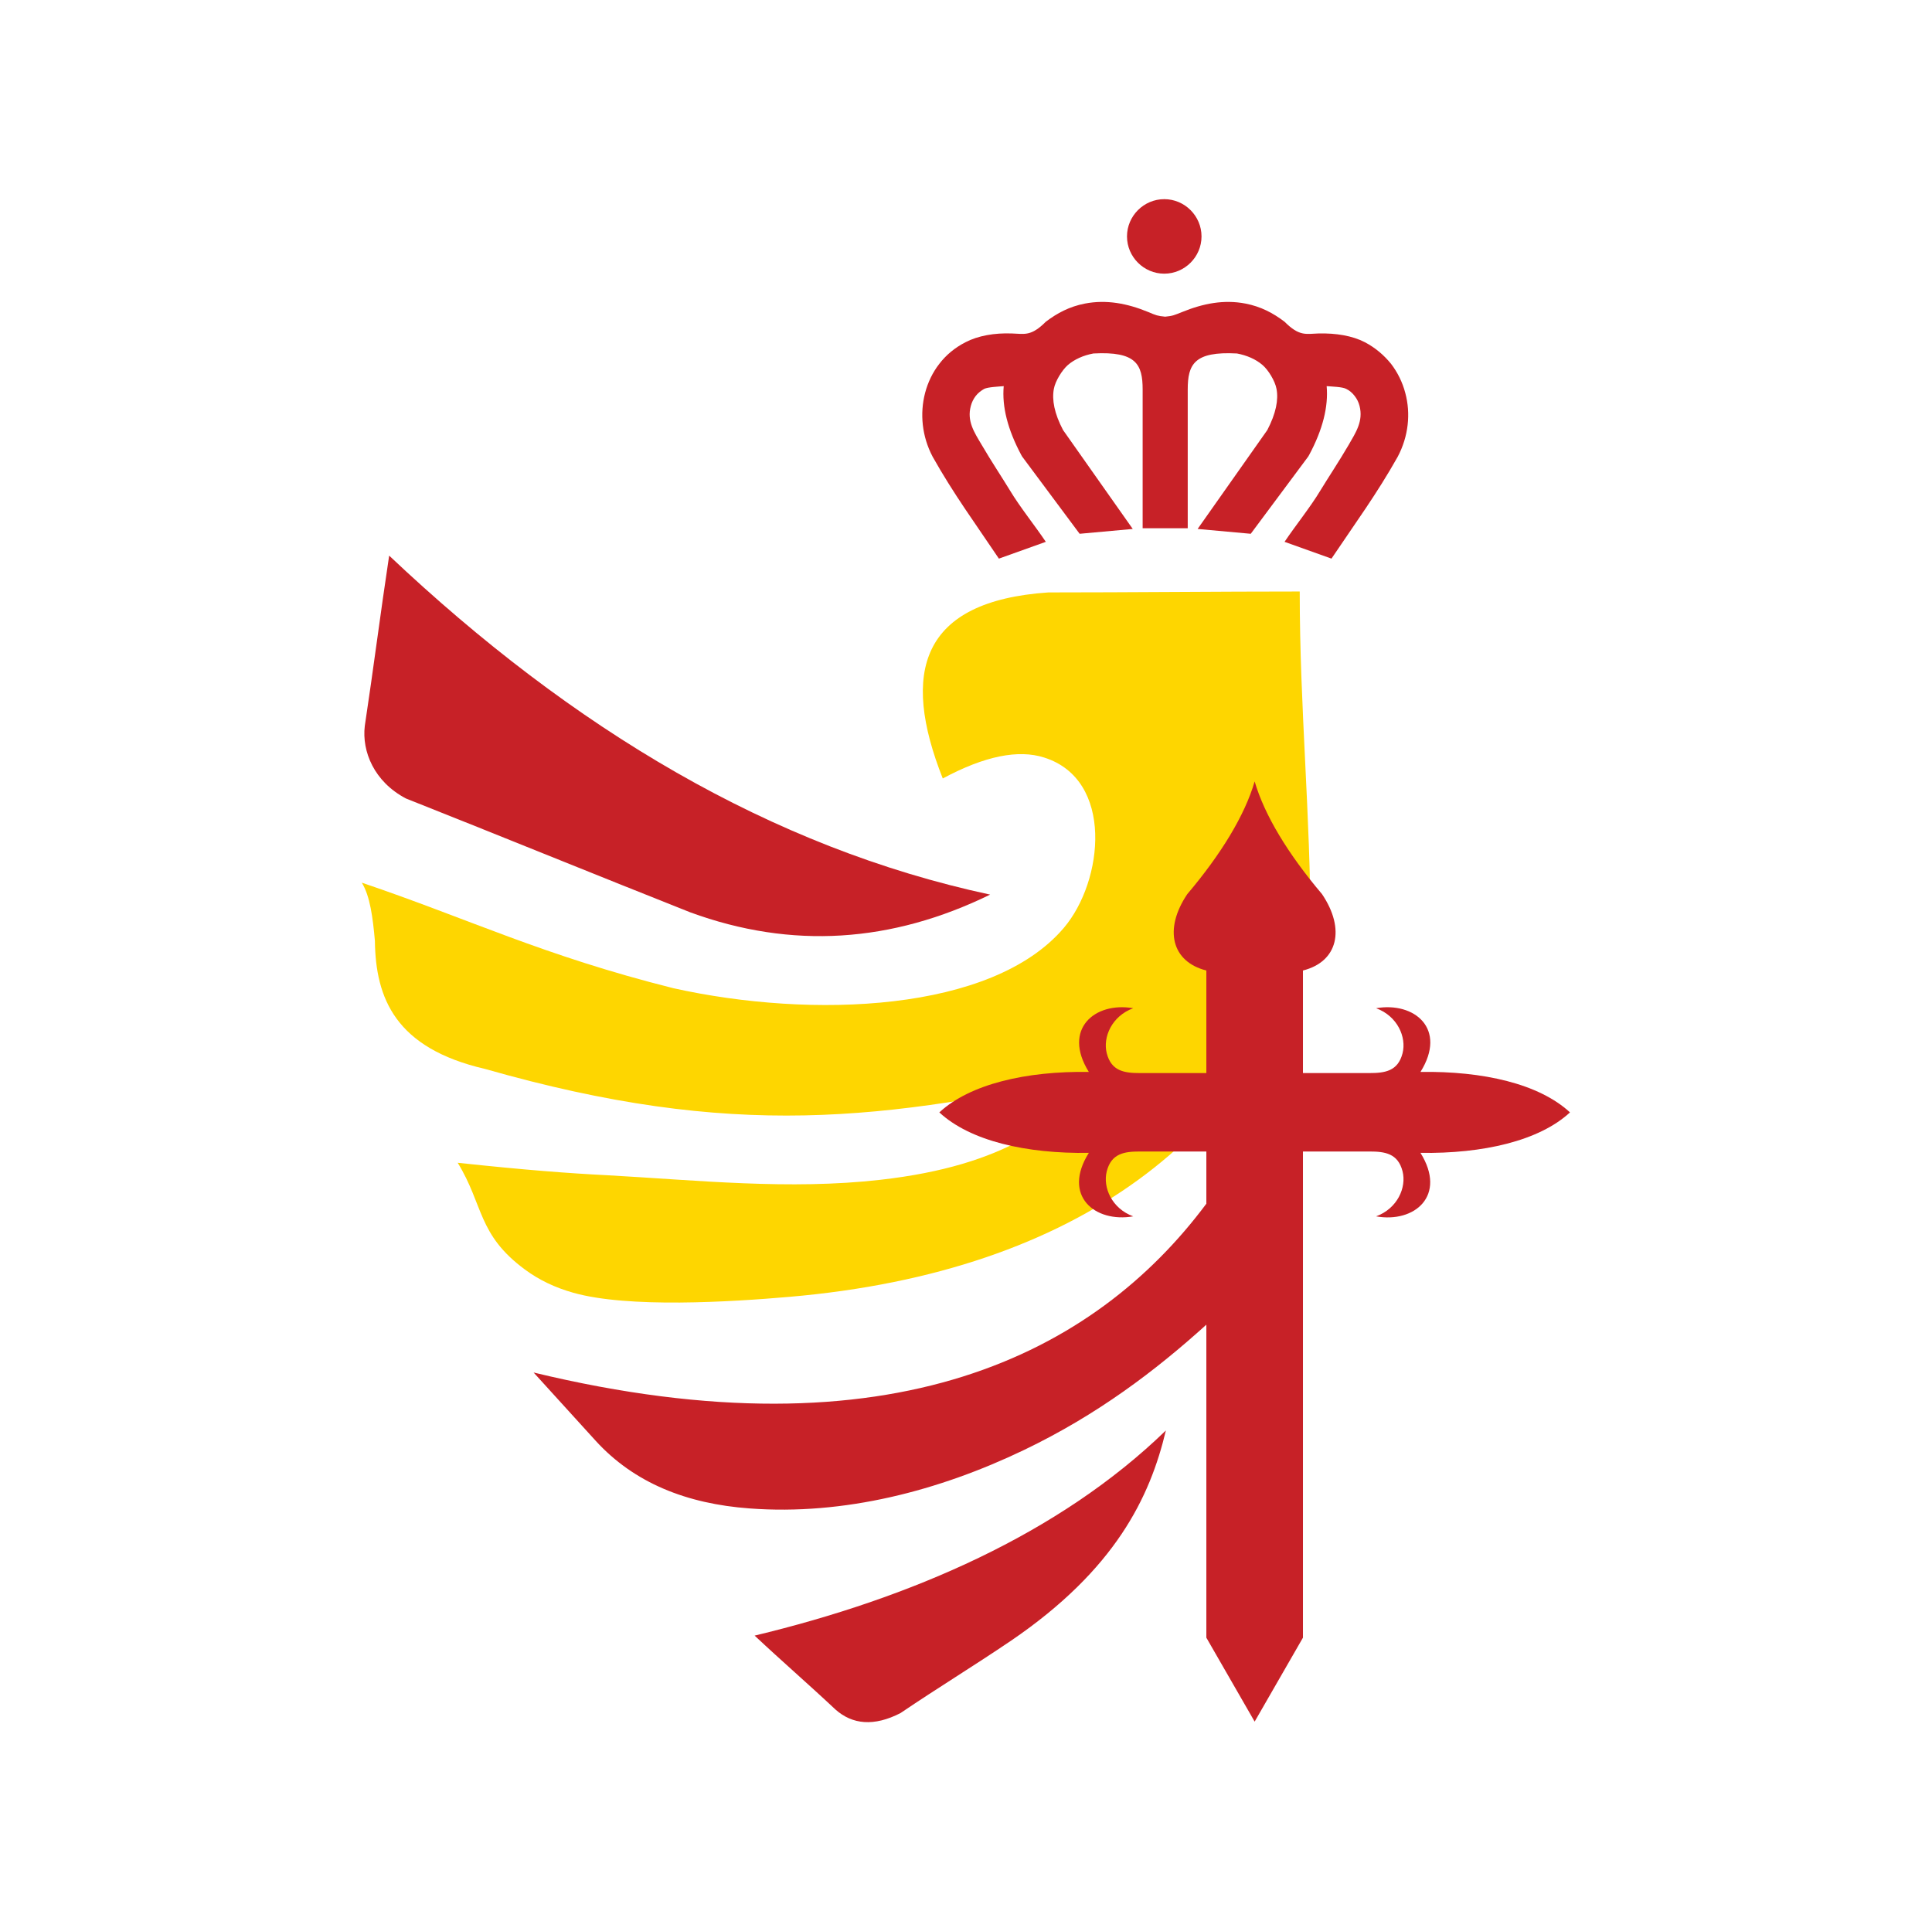<?xml version="1.0" encoding="utf-8"?>
<!-- Generator: Adobe Illustrator 18.1.1, SVG Export Plug-In . SVG Version: 6.00 Build 0)  -->
<svg version="1.1" id="Layer_1" xmlns="http://www.w3.org/2000/svg" xmlns:xlink="http://www.w3.org/1999/xlink" x="0px" y="0px"
	 viewBox="0 0 840 835.4" enable-background="new 0 0 840 835.4" xml:space="preserve">
<g>
	<path fill="#C72127" d="M506.5,229.7h-9.7v-60.3c0-11-2.8-16.7-21.4-15.7c-4.4,0.8-8.3,2.6-11.1,5c-2.5,2.2-5.5,7-6.1,10.4
		c-0.9,4.7,0.2,10.7,4,17.9l30.3,43l-23.1,2.1l-25-33.6l-0.4-0.7c-5.9-11.1-8.4-21-7.6-29.9c-2.3,0.2-6.9,0.4-8.5,1.2
		c-1.4,0.8-2.7,1.8-3.7,3.1c-1,1.3-1.7,2.8-2.1,4.3c-1.8,6.6,1.5,11.5,4.7,16.9c4.2,7.2,9,14.4,12.4,20c4.2,7,10.8,15.2,15.5,22.2
		l-20.4,7.3c-10.2-15.2-19.7-28.1-28.8-44.3c-4.7-8.9-5.6-18.8-3.3-27.7c1.2-4.6,3.3-9,6.2-12.7c2.9-3.8,6.7-7,11.4-9.4
		c5.4-2.8,12.5-4.1,20.2-3.8c5.5,0.2,8.3,1.3,14.7-5.1c5-3.8,10.3-6.6,17-7.9c9.3-1.8,18.4-0.1,27.6,3.7c3.3,1.4,4,1.7,7.3,2
		c3.3-0.3,4-0.7,7.3-2c9.3-3.8,18.3-5.5,27.6-3.7c6.7,1.3,12,4.1,17,7.9c6.4,6.4,9.2,5.3,14.7,5.1c7.7-0.2,14.8,1,20.2,3.8
		c4.6,2.4,8.4,5.7,11.4,9.4c2.9,3.8,5,8.1,6.2,12.7c2.4,8.9,1.4,18.8-3.3,27.7c-9.1,16.2-18.6,29.1-28.8,44.3l-20.4-7.3
		c4.7-7,11.3-15.2,15.5-22.2c3.4-5.6,8.2-12.8,12.4-20c3.1-5.4,6.4-10.3,4.7-16.9c-0.4-1.6-1.1-3-2.1-4.3c-1-1.3-2.2-2.4-3.7-3.1
		c-1.6-0.9-6.2-1-8.5-1.2c0.8,8.9-1.7,18.9-7.6,29.9l-0.4,0.7l-25,33.6l-23.1-2.1l30.3-43c3.8-7.3,4.9-13.2,4-17.9
		c-0.6-3.4-3.6-8.3-6.1-10.4c-2.9-2.5-6.8-4.2-11.1-5c-18.6-1-21.4,4.7-21.4,15.7v60.3H506.5z"/>
	<path fill="#C72127" d="M506.2,119c8.9,0,16.2-7.3,16.2-16.2s-7.3-16.2-16.2-16.2c-8.9,0-16.2,7.3-16.2,16.2S497.3,119,506.2,119"
		/>
	<path fill="#FED600" d="M409.9,338.5c-18.3-46.2-9.7-77.1,45.9-80.9c35.4,0,73.9-0.4,109.3-0.4c0,51,4.7,96.6,4.7,147.6
		c-24.3,87.4-100,148.2-226.6,159.1c-25.3,2.2-70.1,5-94-1.8c-7.8-2.2-14.8-5.5-21-10.1c-20.6-15.2-17.9-28-29.2-46.4
		c29.8,3.2,48.8,4.6,64.7,5.4c39.7,2.2,79.4,6.5,119.1,2c54.8-6.2,78.1-25.4,96.1-46.5c-95,20.8-160.1,29.1-268-1.7
		c-38.9-9-47.6-30.6-47.9-55.7c-0.9-10.1-2.1-19.5-5.7-25.3c46.7,15.8,78.5,31.6,135.5,45.9c60.3,13.4,138.6,10.4,169.7-26.2
		c17.4-20.4,21.9-64.5-8.5-74.1C442.8,325.8,428.1,328.7,409.9,338.5"/>
	<path fill="#C72127" d="M169.2,241.6c-3.8,25.1-6.8,49-10.6,74.1c-1.3,11,4,24.2,17.9,31.5c41.1,16.3,82.5,33.2,123.6,49.5
		c44.2,16.2,87.6,13.2,130.4-7.7C335.4,368.6,249,317,169.2,241.6"/>
	<path fill="#C72127" d="M506.9,622C460.5,667,396,694.9,328.1,711.2c11.7,11,23.4,21.1,35.1,32.1c7.4,6.6,16.8,7.5,28.3,1.6
		c17-11.5,31.1-20,48.1-31.5C484.9,682.5,500,651.1,506.9,622"/>
	<path fill="#C72127" d="M545.5,748.6l-21-36.5V576c-22.1,20-47.4,39.2-79.3,54.5c-36.9,17.7-78.2,28.5-119.3,25.4
		c-27.4-2-50.2-11.1-66.9-29.4c-9-9.9-18-19.8-27-29.7c156,37.7,244.1-8.5,292.5-73.4v-22.7h-28.9c-6.7,0-12.4,0.8-14.4,8.6
		c-1.8,7,2.2,16.2,11.5,19.6c-16.7,2.9-31-9-19.3-27.6c-27.1,0.4-51.5-5.1-65-17.6c13.4-12.4,37.9-18,65-17.6
		c-11.6-18.6,2.6-30.6,19.3-27.7c-9.3,3.4-13.3,12.6-11.5,19.6c2,7.8,7.7,8.6,14.4,8.6h28.9v-44.6c-15.1-3.8-18.6-17.9-8.3-33.2
		c14.8-17.5,25-34.3,29.3-49c4.3,14.7,14.5,31.5,29.3,49c10.3,15.3,6.8,29.4-8.3,33.2v44.6h28.9c6.7,0,12.4-0.8,14.4-8.6
		c1.8-7-2.2-16.2-11.5-19.6c16.7-2.9,31,9,19.3,27.7c27.1-0.4,51.5,5.1,65,17.6c-13.4,12.4-37.9,18-65,17.6
		c11.6,18.6-2.6,30.6-19.3,27.6c9.3-3.4,13.3-12.6,11.5-19.6c-2-7.8-7.7-8.6-14.4-8.6h-28.9v211.4L545.5,748.6z"/>
</g>
</svg>

